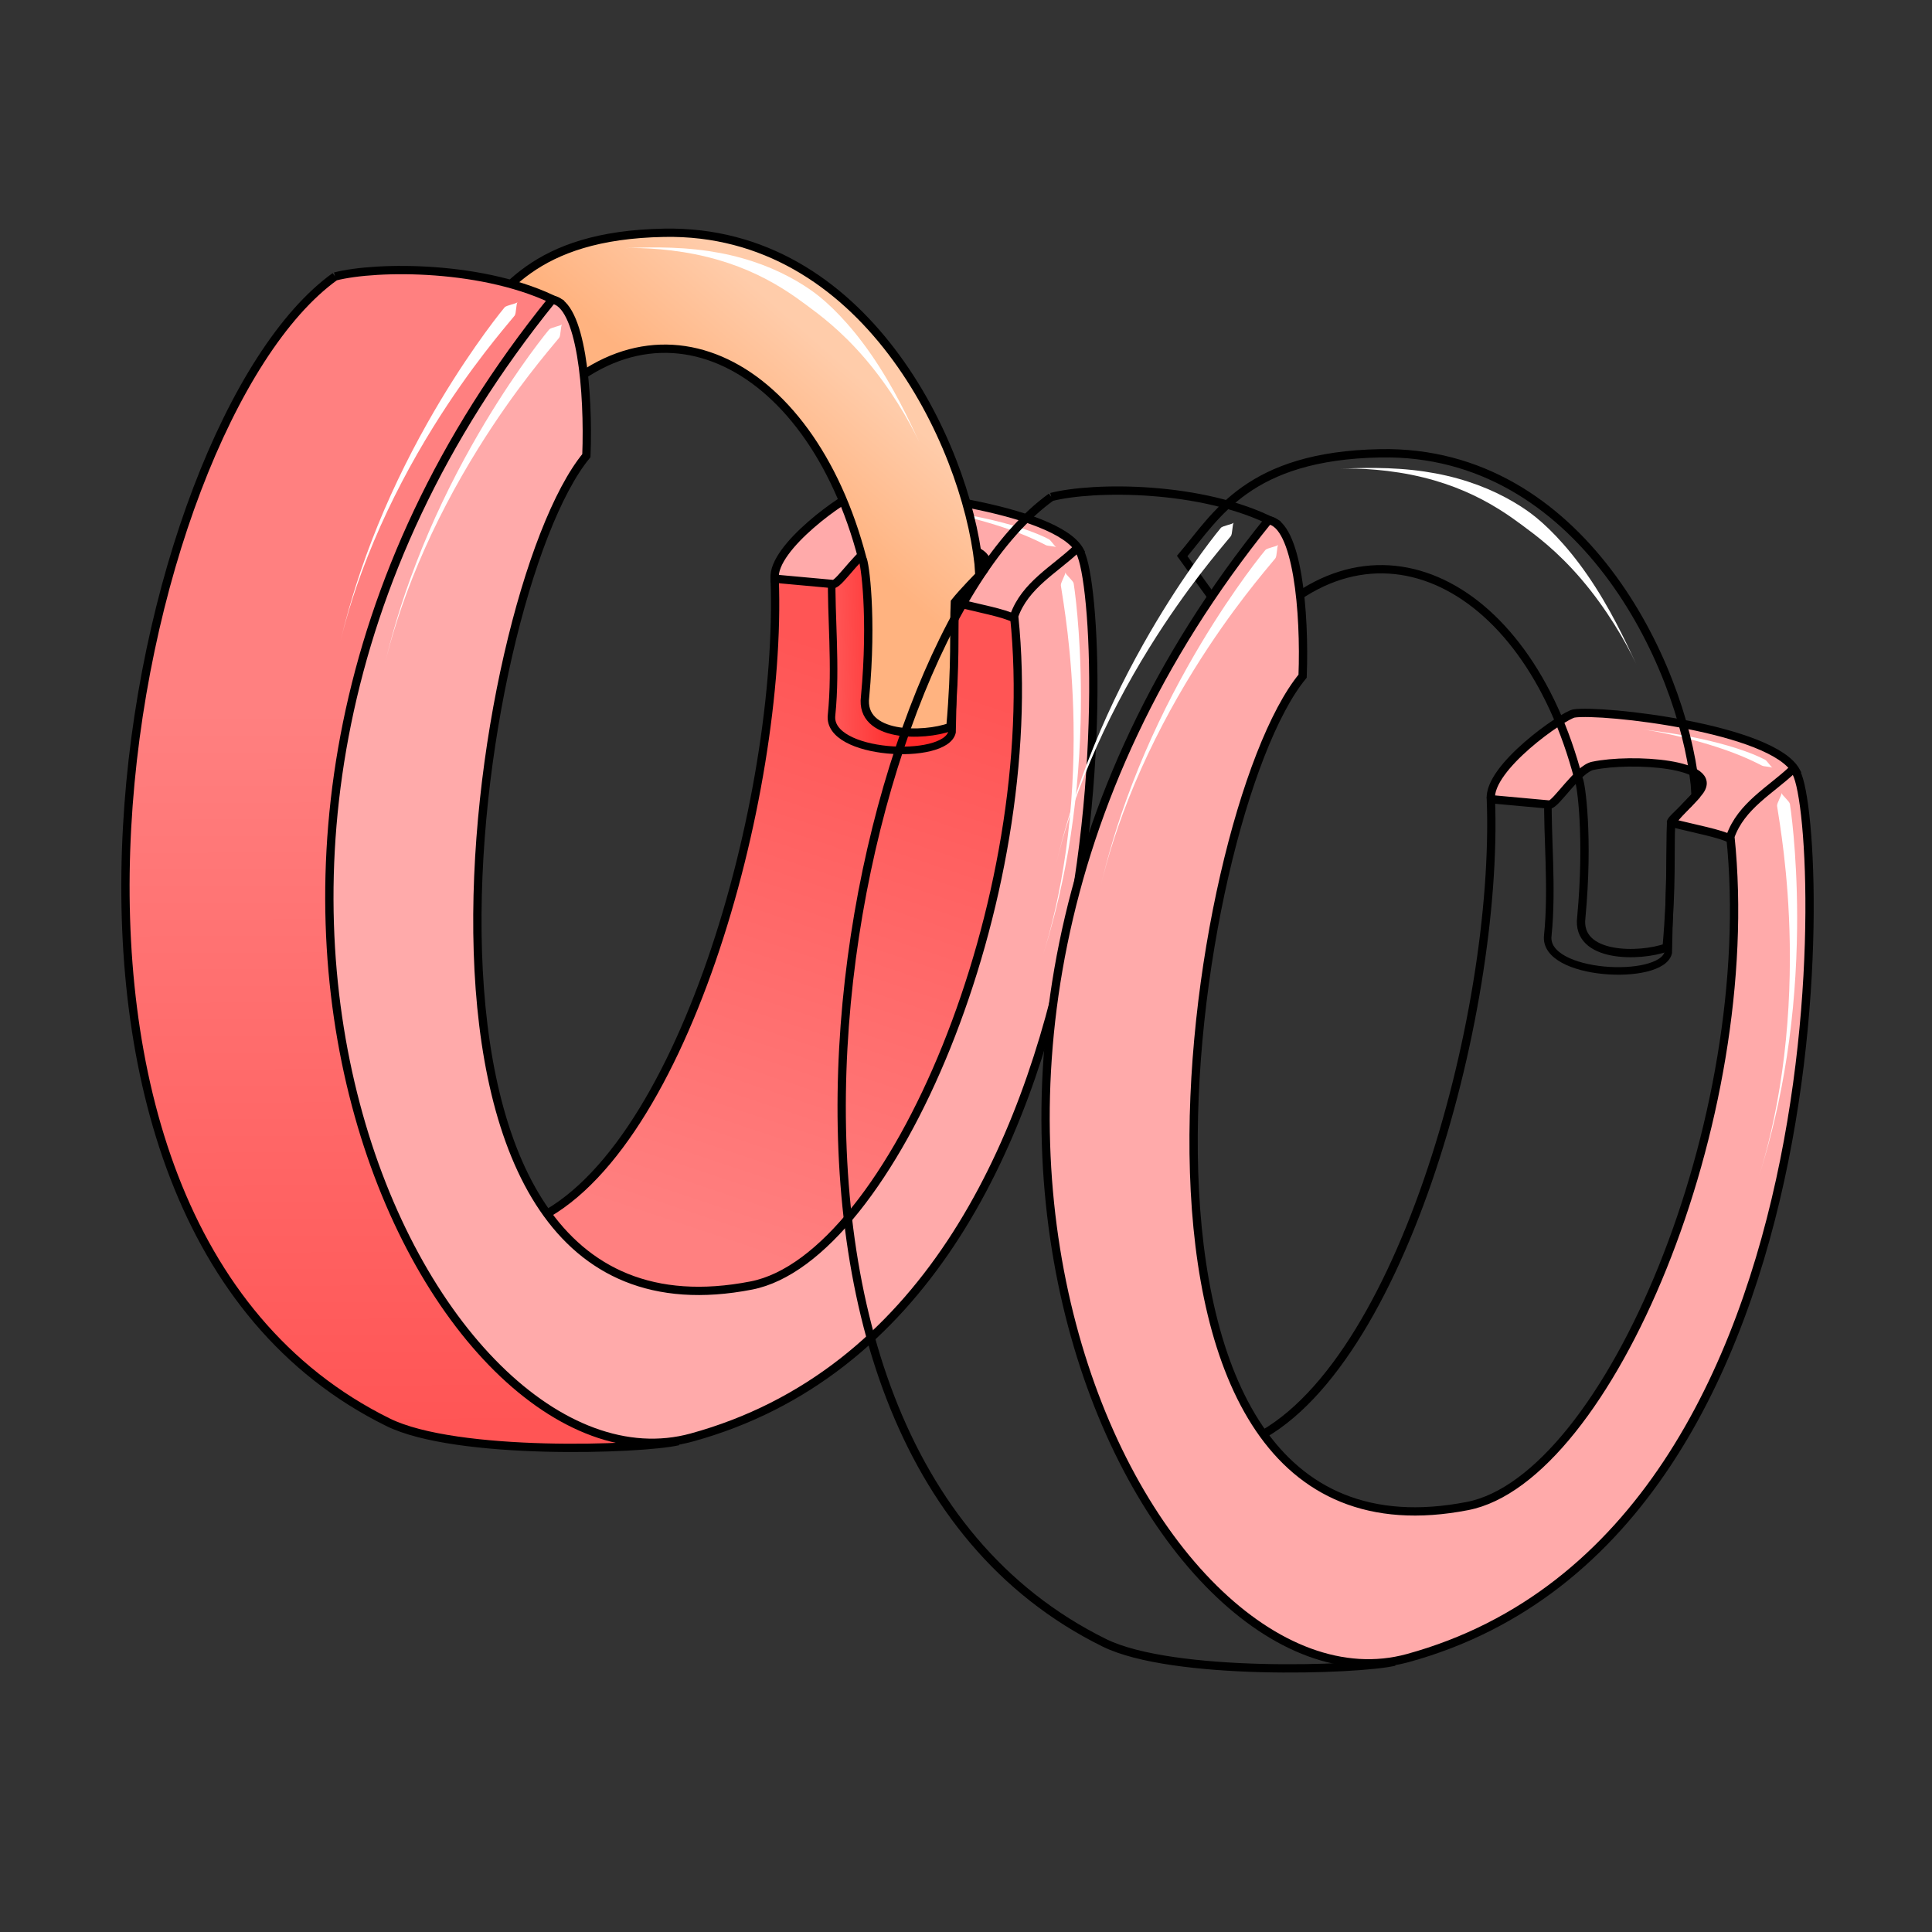 <svg cursor="default" version="1.1" viewBox="0 0 256 256" xmlns="http://www.w3.org/2000/svg" xmlns:xlink="http://www.w3.org/1999/xlink">
 <rect x="0" y="0" width="256" height="256" fill="#333333" stroke="none"/>
 <defs>
  <linearGradient id="innoGrad3">
   <stop stop-color="#ff2a2a" offset="0"/>
   <stop stop-color="#f55" offset="1"/>
  </linearGradient>
  <linearGradient id="innoGrad1">
   <stop stop-color="#ffb380" offset="0"/>
   <stop stop-color="#fca" offset="1"/>
  </linearGradient>
  <linearGradient id="innoGrad2">
   <stop stop-color="#f55" offset="0"/>
   <stop stop-color="#ff8080" offset="1"/>
  </linearGradient>
  <linearGradient id="linearGradient859" x1="145.63" x2="145.36" y1="218.31" y2="123.39" gradientUnits="userSpaceOnUse" xlink:href="#innoGrad2"/>
  <linearGradient id="linearGradient875" x1="190.1" x2="201.9" y1="86.78" y2="73.22" gradientUnits="userSpaceOnUse" xlink:href="#innoGrad1"/>
  <linearGradient id="linearGradient891" x1="212.61" x2="187.39" y1="117.42" y2="193.08" gradientUnits="userSpaceOnUse" xlink:href="#innoGrad2"/>
  <linearGradient id="linearGradient897" x1="214.24" x2="205.85" y1="119.13" y2="119.37" gradientUnits="userSpaceOnUse" xlink:href="#innoGrad3"/>
 </defs>
 <g transform="translate(-94.903,-29.22)">
  <g stroke="#000">
   <path d="m164.62 191.38c20.482-7.848 34.014-56.657 32.93-85.48 4.204-2.389 16.864-6.965 22.392-6.497 8.105 1.064 12.259 10.36 12.328 11.127 3.432 87.108-39.19 113.16-67.65 80.85z" fill="url(#linearGradient891)" fill-rule="evenodd" stroke-width="1.1"/>
   <path d="m210.67 100.43c-1.176 1.382-5.545 5.096-5.545 5.096-0.148 4.963 0.62 12.079-0.037 18.451-0.622 5.35 15.052 6.126 15.964 2.253l0.377-17.209" fill="url(#linearGradient897)" stroke-linecap="round" stroke-linejoin="round"/>
   <path d="m197.55 105.9c-0.371-4.211 9.537-11.069 11.002-11.36 3.675-0.574 26.403 1.956 29.45 7.698-3.275 3.237-5.478 4.405-8.657 8.95-1.329-0.746-4.88-1.384-7.92-2.169-0.226-0.336 1.942-1.863 3.711-4.107 2.974-3.773-8.934-4.52-14.086-3.433-1.974 0.416-4.828 5.053-5.704 5.133z" fill="#faa" fill-rule="evenodd" stroke-width="1.1"/>
  </g>
  <path d="m234.86 101.73c-0.221-0.138-0.72-0.928-0.975-1.06-1.47-0.765-3.909-1.689-7.427-2.522-4.004-0.949-7.354-1.313-8.808-1.499 1.375 0.175 4.852 0.814 8.681 1.972 3.522 1.065 5.665 2.058 7.148 2.83 0.244 0.127 1.16 0.141 1.381 0.28z" fill="#fff"/>
  <g fill-rule="evenodd" stroke="#000" stroke-width="1.1">
   <path d="m156.65 73.675c4.583-5.401 8.753-13.288 26.262-13.612 26.574-0.492 39.912 27.874 41.662 43.862 0.031 0.582 0.065 0.965 0.101 1.537 0 0-2.177 2.201-3.249 3.556-0.171 3.767 0.153 8.092-0.587 16.524-3.545 1.302-12.01 1.426-11.307-3.992 0.989-10.559-0.027-17.846-0.358-18.314-7.004-26.899-28.552-37.22-44-17.737z" fill="url(#linearGradient875)"/>
   <path d="m139.3 65.854c-27.462 19.72-48.372 124.5 7.019 151.82 9.051 4.464 33.531 3.629 38.447 2.51-44.859-4.353-57.304-91.186-15.89-150.92-9.565-4.941-24.044-4.829-29.578-3.409z" fill="url(#linearGradient859)"/>
   <path d="m168.07 68.927c3.858 0.443 4.858 12.304 4.532 20.669-15.272 18.57-30.36 120.14 21.855 109.96 18.577-3.619 38.731-51.103 34.827-88.715 1.427-4.067 5.376-6.16 8.197-8.833 3.82-2.016 10.329 100.88-50.927 117.69-34.165 9.374-78.355-76.803-18.484-150.77z" fill="#faa"/>
  </g>
  <g fill="#fff">
   <path d="m216.81 88c-1.509-3.215-3.469-7.465-6.477-11.814-2.885-4.171-5.672-6.814-7.49-8.165-0.827-0.614-1.952-1.355-3.325-2.087-3.118-1.663-6.671-2.846-10.734-3.449-4.561-0.677-8.734-0.464-11.16-0.384 2.421-0.079 6.624 0.09 11.005 1.172 3.914 0.966 7.161 2.437 9.999 4.206 1.253 0.781 2.271 1.522 3.055 2.104 1.757 1.305 4.608 3.364 7.879 7.196 3.274 3.835 5.799 8.134 7.248 11.221z"/>
   <path d="m169.37 72.2c-0.188 0.217-1.473 0.405-1.702 0.682-0.733 0.884-2.106 2.646-3.861 5.167-1.778 2.553-4.05 6.032-6.406 10.219-2.73 4.85-5.23 10.039-7.327 15.484-2.103 5.46-3.356 10.018-4.193 13.51 0.828-3.457 2.216-8.057 4.468-13.399 2.257-5.352 4.952-10.435 7.856-15.12 2.517-4.061 4.915-7.378 6.794-9.822 1.798-2.338 3.329-4.14 3.993-4.942 0.225-0.272 0.191-1.562 0.379-1.779z"/>
   <path d="m163.47 69.265c-0.188 0.217-1.473 0.405-1.702 0.682-0.733 0.884-2.106 2.646-3.861 5.167-1.778 2.553-4.05 6.032-6.406 10.219-2.73 4.85-5.23 10.039-7.327 15.484-2.103 5.46-3.356 10.018-4.193 13.51 0.828-3.457 2.216-8.057 4.468-13.399 2.257-5.352 4.952-10.435 7.856-15.12 2.517-4.061 4.915-7.378 6.794-9.822 1.798-2.338 3.329-4.14 3.993-4.942 0.225-0.272 0.191-1.562 0.379-1.779z"/>
   <path d="m236.06 105.07c0.05 0.283-0.641 1.373-0.588 1.722 0.159 1.029 0.548 3.361 0.891 6.291 0.358 3.062 0.714 7.139 0.79 11.917 0.088 5.512-0.208 11.257-1.017 17.009-0.808 5.741-1.978 10.401-3.041 13.794 1.074-3.427 2.337-7.982 3.335-13.748 0.994-5.75 1.511-11.486 1.657-17.05 0.126-4.802-0.038-8.954-0.254-12.058-0.213-3.064-0.487-5.282-0.662-6.416-0.055-0.356-1.061-1.176-1.111-1.459z"/>
  </g>
 </g>
 <g>
  <g stroke="#000">
   <path d="m164.62 191.38c20.482-7.848 34.014-56.657 32.93-85.48 4.204-2.389 16.864-6.965 22.392-6.497 8.105 1.064 12.259 10.36 12.328 11.127 3.432 87.108-39.19 113.16-67.65 80.85z" fill="url(#linearGradient891)" fill-rule="evenodd" stroke-width="1.1"/>
   <path d="m210.67 100.43c-1.176 1.382-5.545 5.096-5.545 5.096-0.148 4.963 0.62 12.079-0.037 18.451-0.622 5.35 15.052 6.126 15.964 2.253l0.377-17.209" fill="url(#linearGradient897)" stroke-linecap="round" stroke-linejoin="round"/>
   <path d="m197.55 105.9c-0.371-4.211 9.537-11.069 11.002-11.36 3.675-0.574 26.403 1.956 29.45 7.698-3.275 3.237-5.478 4.405-8.657 8.95-1.329-0.746-4.88-1.384-7.92-2.169-0.226-0.336 1.942-1.863 3.711-4.107 2.974-3.773-8.934-4.52-14.086-3.433-1.974 0.416-4.828 5.053-5.704 5.133z" fill="#faa" fill-rule="evenodd" stroke-width="1.1"/>
  </g>
  <path d="m234.86 101.73c-0.221-0.138-0.72-0.928-0.975-1.06-1.47-0.765-3.909-1.689-7.427-2.522-4.004-0.949-7.354-1.313-8.808-1.499 1.375 0.175 4.852 0.814 8.681 1.972 3.522 1.065 5.665 2.058 7.148 2.83 0.244 0.127 1.16 0.141 1.381 0.28z" fill="#fff"/>
  <g fill-rule="evenodd" stroke="#000" stroke-width="1.1">
   <path d="m156.65 73.675c4.583-5.401 8.753-13.288 26.262-13.612 26.574-0.492 39.912 27.874 41.662 43.862 0.031 0.582 0.065 0.965 0.101 1.537 0 0-2.177 2.201-3.249 3.556-0.171 3.767 0.153 8.092-0.587 16.524-3.545 1.302-12.01 1.426-11.307-3.992 0.989-10.559-0.027-17.846-0.358-18.314-7.004-26.899-28.552-37.22-44-17.737z" fill="url(#linearGradient875)"/>
   <path d="m139.3 65.854c-27.462 19.72-48.372 124.5 7.019 151.82 9.051 4.464 33.531 3.629 38.447 2.51-44.859-4.353-57.304-91.186-15.89-150.92-9.565-4.941-24.044-4.829-29.578-3.409z" fill="url(#linearGradient859)"/>
   <path d="m168.07 68.927c3.858 0.443 4.858 12.304 4.532 20.669-15.272 18.57-30.36 120.14 21.855 109.96 18.577-3.619 38.731-51.103 34.827-88.715 1.427-4.067 5.376-6.16 8.197-8.833 3.82-2.016 10.329 100.88-50.927 117.69-34.165 9.374-78.355-76.803-18.484-150.77z" fill="#faa"/>
  </g>
  <g fill="#fff">
   <path d="m216.81 88c-1.509-3.215-3.469-7.465-6.477-11.814-2.885-4.171-5.672-6.814-7.49-8.165-0.827-0.614-1.952-1.355-3.325-2.087-3.118-1.663-6.671-2.846-10.734-3.449-4.561-0.677-8.734-0.464-11.16-0.384 2.421-0.079 6.624 0.09 11.005 1.172 3.914 0.966 7.161 2.437 9.999 4.206 1.253 0.781 2.271 1.522 3.055 2.104 1.757 1.305 4.608 3.364 7.879 7.196 3.274 3.835 5.799 8.134 7.248 11.221z"/>
   <path d="m169.37 72.2c-0.188 0.217-1.473 0.405-1.702 0.682-0.733 0.884-2.106 2.646-3.861 5.167-1.778 2.553-4.05 6.032-6.406 10.219-2.73 4.85-5.23 10.039-7.327 15.484-2.103 5.46-3.356 10.018-4.193 13.51 0.828-3.457 2.216-8.057 4.468-13.399 2.257-5.352 4.952-10.435 7.856-15.12 2.517-4.061 4.915-7.378 6.794-9.822 1.798-2.338 3.329-4.14 3.993-4.942 0.225-0.272 0.191-1.562 0.379-1.779z"/>
   <path d="m163.47 69.265c-0.188 0.217-1.473 0.405-1.702 0.682-0.733 0.884-2.106 2.646-3.861 5.167-1.778 2.553-4.05 6.032-6.406 10.219-2.73 4.85-5.23 10.039-7.327 15.484-2.103 5.46-3.356 10.018-4.193 13.51 0.828-3.457 2.216-8.057 4.468-13.399 2.257-5.352 4.952-10.435 7.856-15.12 2.517-4.061 4.915-7.378 6.794-9.822 1.798-2.338 3.329-4.14 3.993-4.942 0.225-0.272 0.191-1.562 0.379-1.779z"/>
   <path d="m236.06 105.07c0.05 0.283-0.641 1.373-0.588 1.722 0.159 1.029 0.548 3.361 0.891 6.291 0.358 3.062 0.714 7.139 0.79 11.917 0.088 5.512-0.208 11.257-1.017 17.009-0.808 5.741-1.978 10.401-3.041 13.794 1.074-3.427 2.337-7.982 3.335-13.748 0.994-5.75 1.511-11.486 1.657-17.05 0.126-4.802-0.038-8.954-0.254-12.058-0.213-3.064-0.487-5.282-0.662-6.416-0.055-0.356-1.061-1.176-1.111-1.459z"/>
  </g>
 </g>
</svg>
